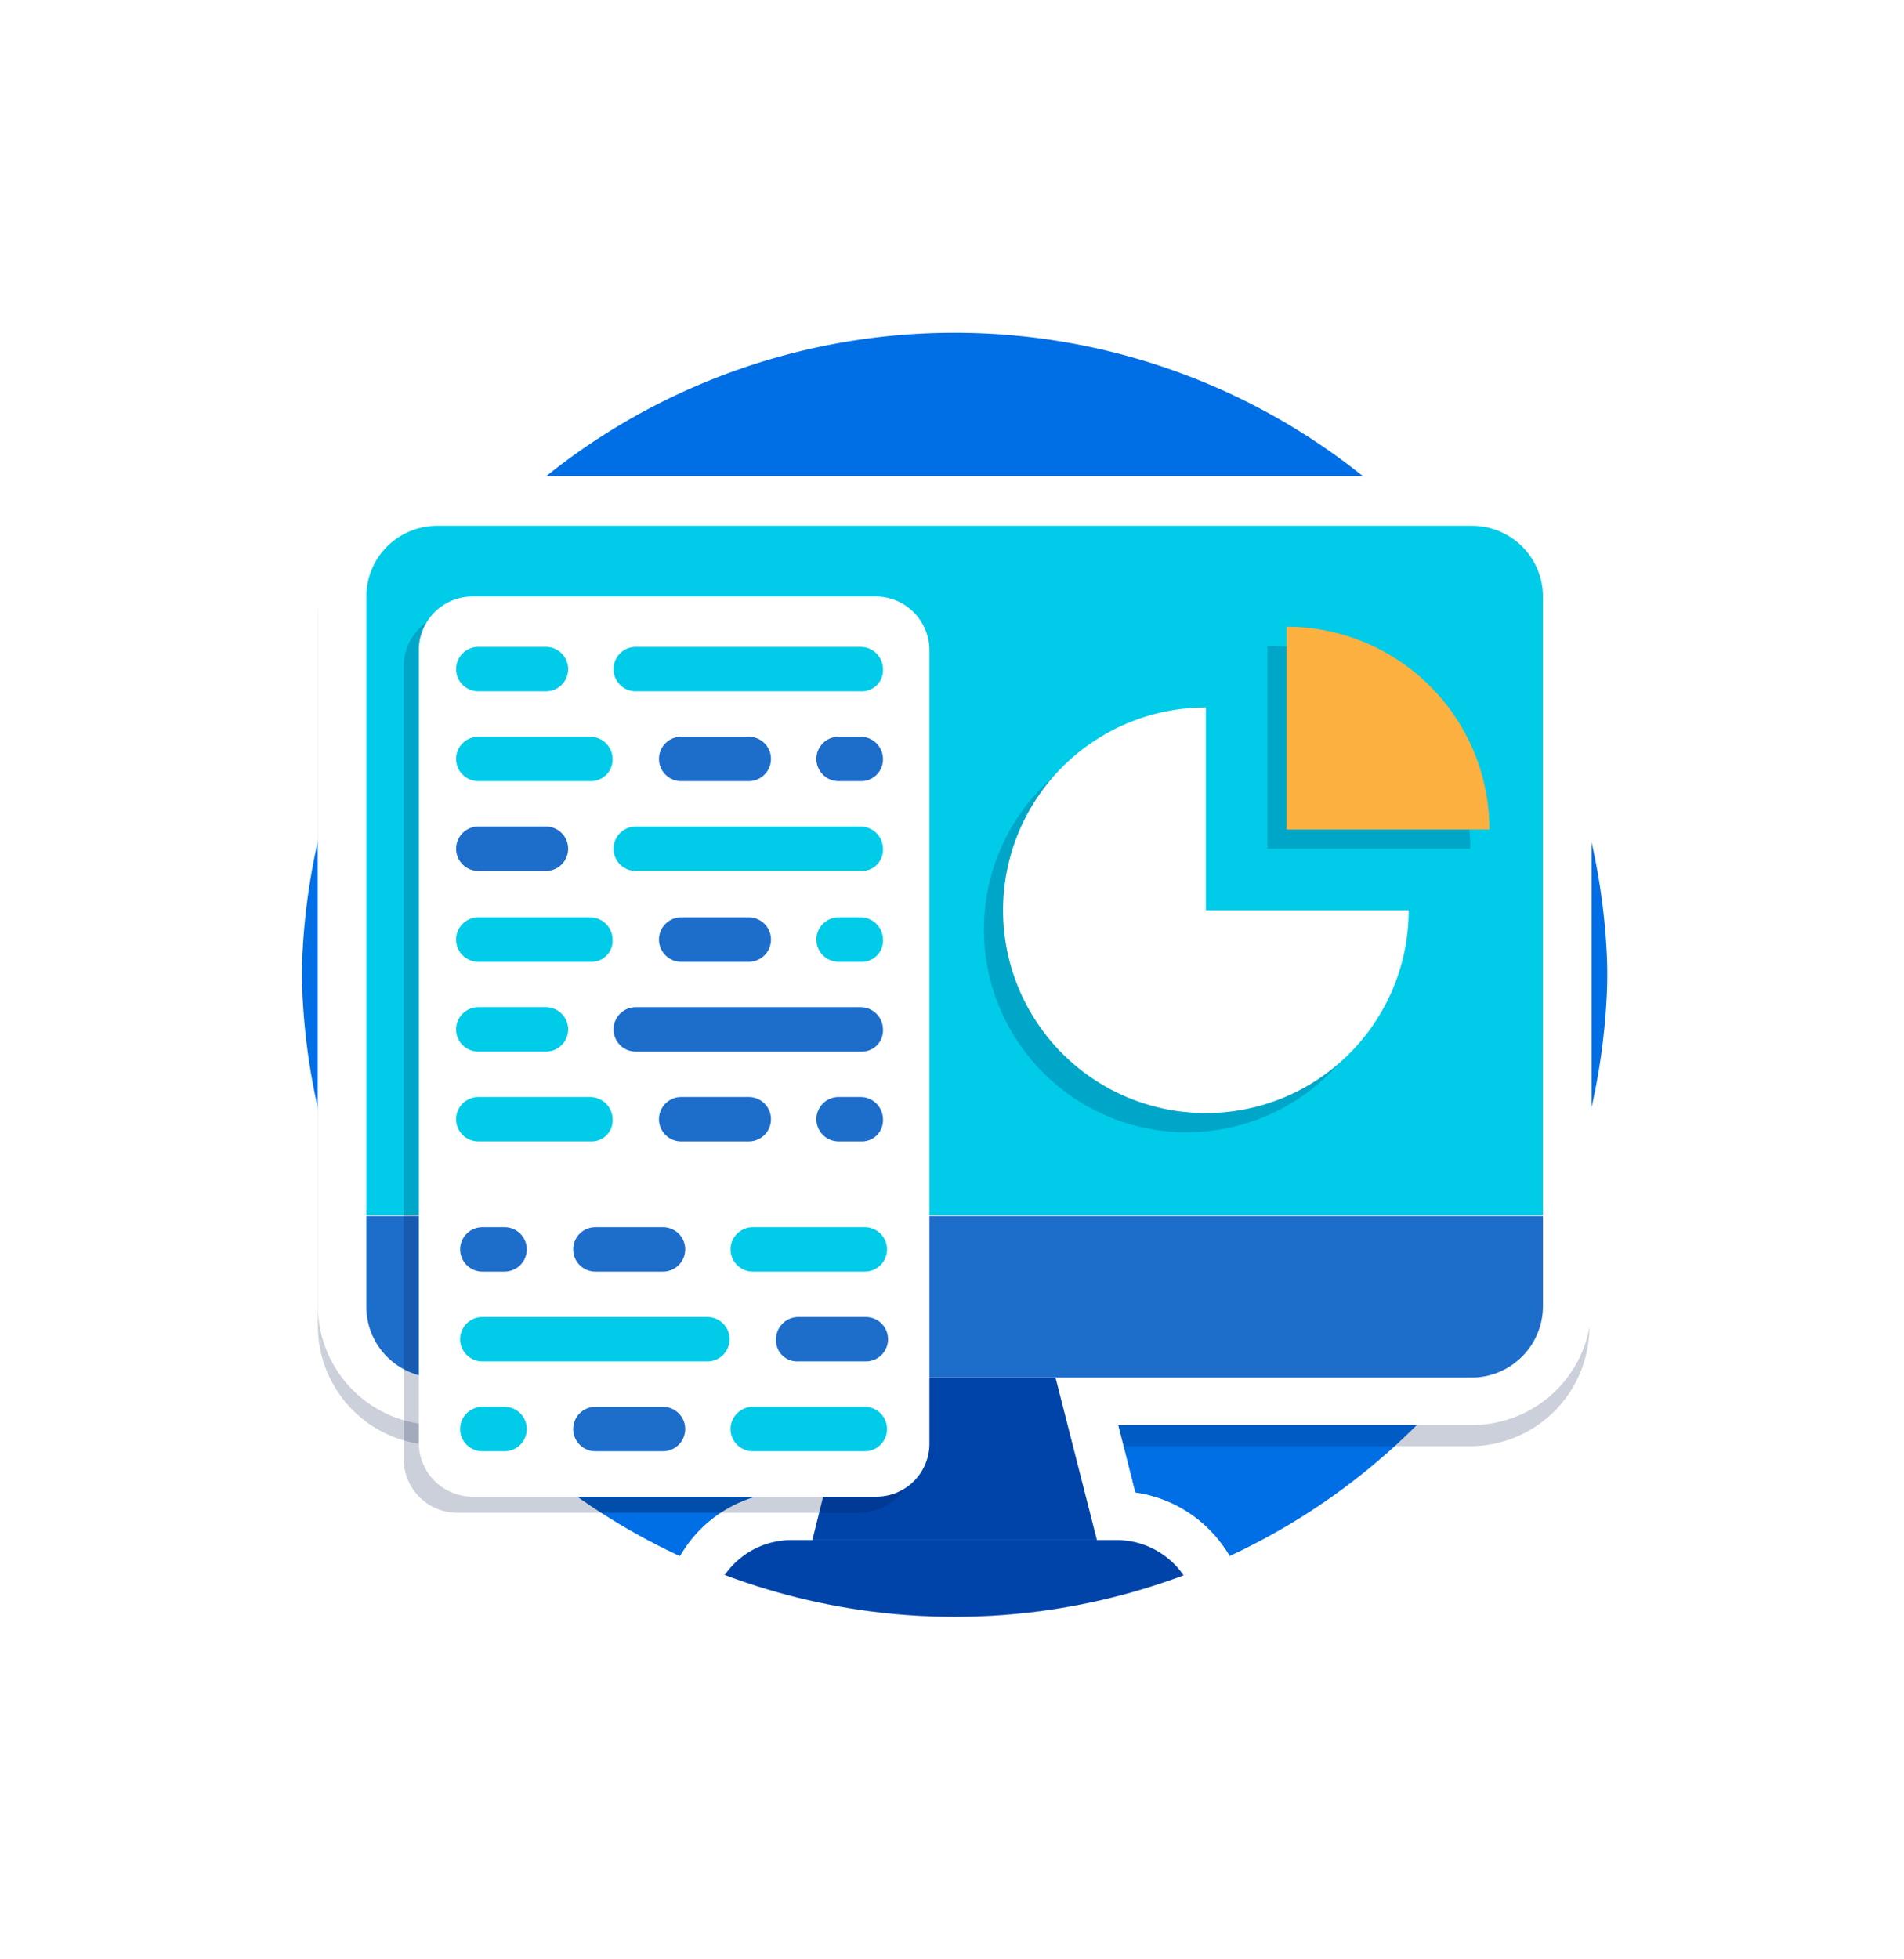 <svg xmlns="http://www.w3.org/2000/svg" xmlns:xlink="http://www.w3.org/1999/xlink" viewBox="0 0 261 268.488">
  <defs>
    <style>
      .cls-1 {
        fill: #006ee5;
      }

      .cls-2 {
        fill: #fff;
      }

      .cls-3 {
        clip-path: url(#clip-path);
      }

      .cls-4 {
        fill: url(#linear-gradient);
      }

      .cls-5 {
        fill: #0044a9;
      }

      .cls-6 {
        fill: url(#linear-gradient-2);
      }

      .cls-7 {
        fill: url(#linear-gradient-3);
      }

      .cls-11, .cls-8 {
        opacity: 0.2;
      }

      .cls-11, .cls-9 {
        fill: #021447;
      }

      .cls-10 {
        fill: #00cbe8;
      }

      .cls-12 {
        fill: #1d6dcb;
      }

      .cls-13 {
        clip-path: url(#clip-path-2);
      }

      .cls-14 {
        fill: #fbb040;
      }

      .cls-15 {
        fill: none;
      }

      .cls-16 {
        filter: url(#Path_244);
      }
    </style>
    <filter id="Path_244" x="26" y="30.244" width="209.723" height="209.723" filterUnits="userSpaceOnUse">
      <feOffset dy="3" input="SourceAlpha"/>
      <feGaussianBlur stdDeviation="3" result="blur"/>
      <feFlood flood-opacity="0.2"/>
      <feComposite operator="in" in2="blur"/>
      <feComposite in="SourceGraphic"/>
    </filter>
    <clipPath id="clip-path">
      <ellipse id="Ellipse_21" data-name="Ellipse 21" cx="89.499" cy="89.499" rx="89.499" ry="89.499"/>
    </clipPath>
    <linearGradient id="linear-gradient" x1="0.501" y1="0.023" x2="0.499" y2="1.002" gradientUnits="objectBoundingBox">
      <stop offset="0" stop-color="#00cbe8"/>
      <stop offset="0.521" stop-color="#1d6dcb"/>
      <stop offset="1" stop-color="#0044a9"/>
    </linearGradient>
    <linearGradient id="linear-gradient-2" x1="0.5" y1="0.952" x2="0.523" y2="0.002" gradientUnits="objectBoundingBox">
      <stop offset="0" stop-color="#1d6dcb"/>
      <stop offset="1" stop-color="#0044a9"/>
    </linearGradient>
    <linearGradient id="linear-gradient-3" y1="0.496" x2="1" y2="0.496" gradientUnits="objectBoundingBox">
      <stop offset="0" stop-color="#0044a9"/>
      <stop offset="0.479" stop-color="#1d6dcb"/>
      <stop offset="1" stop-color="#00cbe8"/>
    </linearGradient>
    <clipPath id="clip-path-2">
      <rect id="Rectangle_35" data-name="Rectangle 35" width="174.709" height="174.709"/>
    </clipPath>
  </defs>
  <g id="Group_2121" data-name="Group 2121" transform="translate(-153 -3794.755)">
    <g id="Group_317" data-name="Group 317" transform="translate(188 3831)">
      <ellipse id="Ellipse_20" data-name="Ellipse 20" class="cls-1" cx="89.499" cy="89.499" rx="89.499" ry="89.499" transform="translate(6.363 6.363)"/>
      <g class="cls-16" transform="matrix(1, 0, 0, 1, -35, -36.24)">
        <path id="Path_244-2" data-name="Path 244" class="cls-2" d="M95.862,25.863a89.5,89.5,0,1,1-89.5,89.5,89.468,89.468,0,0,1,89.5-89.5m0-6.363a95.862,95.862,0,1,0,95.862,95.862A95.992,95.992,0,0,0,95.862,19.5Z" transform="translate(35 16.74)"/>
      </g>
    </g>
    <g id="Group_326" data-name="Group 326" transform="translate(194.363 3837.363)">
      <g id="Group_325" data-name="Group 325" class="cls-3">
        <g id="Group_318" data-name="Group 318" transform="translate(2.213 22.686)">
          <path id="Path_245" data-name="Path 245" class="cls-2" d="M53.508,204v-6.64A17.646,17.646,0,0,1,68.863,179.8l2.352-9.268H22.523A16.353,16.353,0,0,1,6.2,154.206V56.823A16.353,16.353,0,0,1,22.523,40.5H164.448a16.353,16.353,0,0,1,16.323,16.323v97.383a16.353,16.353,0,0,1-16.323,16.323H115.894l2.352,9.268A17.87,17.87,0,0,1,133.6,197.365V204Z" transform="translate(-6.2 -40.5)"/>
          <path id="Path_246" data-name="Path 246" class="cls-2" d="M162.608,45.3H20.683A9.711,9.711,0,0,0,11,54.983V152.5a9.711,9.711,0,0,0,9.683,9.683H77.674l-5.533,22.271H69.375a11.1,11.1,0,0,0-11.066,11.066h66.813a11.1,11.1,0,0,0-11.066-11.066h-2.767l-5.533-22.271h56.991a9.711,9.711,0,0,0,9.683-9.683V54.983A9.83,9.83,0,0,0,162.608,45.3Z" transform="translate(-4.36 -38.66)"/>
        </g>
        <path id="Path_247" data-name="Path 247" class="cls-4" d="M172.291,139.878H11v-84.8A9.711,9.711,0,0,1,20.683,45.4H162.608a9.711,9.711,0,0,1,9.683,9.683Z" transform="translate(-2.147 -15.936)"/>
        <path id="Path_248" data-name="Path 248" class="cls-5" d="M111.913,156.966H45.1A11.1,11.1,0,0,1,56.166,145.9h44.542a11.129,11.129,0,0,1,11.2,11.066" transform="translate(10.923 22.584)"/>
        <path id="Path_249" data-name="Path 249" class="cls-6" d="M94.209,152.071H55.2L60.733,129.8h27.8Z" transform="translate(14.794 16.413)"/>
        <path id="Path_250" data-name="Path 250" class="cls-7" d="M162.608,135.933H20.683A9.711,9.711,0,0,1,11,126.25V113.8H172.291v12.45a9.8,9.8,0,0,1-9.683,9.683" transform="translate(-2.147 10.281)"/>
        <g id="Group_321" data-name="Group 321" transform="translate(93.51 43.297)">
          <g id="Group_319" data-name="Group 319" class="cls-8" transform="translate(0 2.628)">
            <path id="Path_251" data-name="Path 251" class="cls-9" d="M100.3,57.3V85.1h27.8a27.806,27.806,0,0,0-27.8-27.8" transform="translate(-61.43 -57.3)"/>
            <path id="Path_252" data-name="Path 252" class="cls-9" d="M100,93.1V65.3a27.8,27.8,0,1,0,27.8,27.8Z" transform="translate(-72.2 -54.234)"/>
          </g>
          <g id="Group_320" data-name="Group 320" transform="translate(2.628)">
            <path id="Path_253" data-name="Path 253" class="cls-10" d="M102.2,55.4V83.2H130a27.806,27.806,0,0,0-27.8-27.8" transform="translate(-63.33 -55.4)"/>
            <path id="Path_254" data-name="Path 254" class="cls-2" d="M101.9,91.2V63.4a27.8,27.8,0,1,0,27.8,27.8Z" transform="translate(-74.1 -52.334)"/>
          </g>
        </g>
        <g id="Group_324" data-name="Group 324" transform="translate(13.971 39.147)">
          <path id="Path_255" data-name="Path 255" class="cls-11" d="M77.224,177.389H22.031a7.38,7.38,0,0,1-7.331-7.331V61.331A7.38,7.38,0,0,1,22.031,54H77.363a7.38,7.38,0,0,1,7.331,7.331V170.2A7.572,7.572,0,0,1,77.224,177.389Z" transform="translate(-14.7 -51.787)"/>
          <path id="Path_256" data-name="Path 256" class="cls-2" d="M78.863,175.789H23.531a7.38,7.38,0,0,1-7.331-7.331V59.731A7.38,7.38,0,0,1,23.531,52.4H78.863a7.38,7.38,0,0,1,7.331,7.331V168.6A7.262,7.262,0,0,1,78.863,175.789Z" transform="translate(-14.125 -52.4)"/>
          <g id="Group_322" data-name="Group 322" transform="translate(7.193 6.916)">
            <path id="Path_257" data-name="Path 257" class="cls-10" d="M32.211,63.486H22.943a3.043,3.043,0,0,1,0-6.086h9.268a3.043,3.043,0,1,1,0,6.086" transform="translate(-19.9 -57.4)"/>
            <path id="Path_258" data-name="Path 258" class="cls-10" d="M69.39,63.486H38.543a3.043,3.043,0,1,1,0-6.086H69.39a3.07,3.07,0,0,1,3.043,3.043,2.9,2.9,0,0,1-3.043,3.043" transform="translate(-13.921 -57.4)"/>
            <path id="Path_259" data-name="Path 259" class="cls-10" d="M38.436,72.386H22.943a3.043,3.043,0,1,1,0-6.086H38.3a3.07,3.07,0,0,1,3.043,3.043,2.954,2.954,0,0,1-2.9,3.043" transform="translate(-19.9 -53.989)"/>
            <path id="Path_260" data-name="Path 260" class="cls-12" d="M52.311,72.386H43.043a3.043,3.043,0,1,1,0-6.086h9.268a3.043,3.043,0,0,1,0,6.086" transform="translate(-12.196 -53.989)"/>
            <path id="Path_261" data-name="Path 261" class="cls-12" d="M61.686,72.386H58.643a3.043,3.043,0,1,1,0-6.086h3.043a3.07,3.07,0,0,1,3.043,3.043,2.983,2.983,0,0,1-3.043,3.043" transform="translate(-6.217 -53.989)"/>
            <path id="Path_262" data-name="Path 262" class="cls-12" d="M32.211,81.286H22.943a3.043,3.043,0,1,1,0-6.086h9.268a3.043,3.043,0,1,1,0,6.086" transform="translate(-19.9 -50.578)"/>
            <path id="Path_263" data-name="Path 263" class="cls-10" d="M69.39,81.286H38.543a3.043,3.043,0,1,1,0-6.086H69.39a3.07,3.07,0,0,1,3.043,3.043,2.9,2.9,0,0,1-3.043,3.043" transform="translate(-13.921 -50.578)"/>
            <path id="Path_264" data-name="Path 264" class="cls-10" d="M38.436,90.286H22.943a3.043,3.043,0,1,1,0-6.086H38.3a3.07,3.07,0,0,1,3.043,3.043,2.87,2.87,0,0,1-2.9,3.043" transform="translate(-19.9 -47.128)"/>
            <path id="Path_265" data-name="Path 265" class="cls-12" d="M52.311,90.286H43.043a3.043,3.043,0,1,1,0-6.086h9.268a3.043,3.043,0,0,1,0,6.086" transform="translate(-12.196 -47.128)"/>
            <path id="Path_266" data-name="Path 266" class="cls-10" d="M61.686,90.286H58.643a3.043,3.043,0,1,1,0-6.086h3.043a3.07,3.07,0,0,1,3.043,3.043,2.9,2.9,0,0,1-3.043,3.043" transform="translate(-6.217 -47.128)"/>
            <path id="Path_267" data-name="Path 267" class="cls-10" d="M32.211,99.186H22.943a3.043,3.043,0,1,1,0-6.086h9.268a3.043,3.043,0,1,1,0,6.086" transform="translate(-19.9 -43.717)"/>
            <path id="Path_268" data-name="Path 268" class="cls-12" d="M69.39,99.186H38.543a3.043,3.043,0,1,1,0-6.086H69.39a3.07,3.07,0,0,1,3.043,3.043,2.9,2.9,0,0,1-3.043,3.043" transform="translate(-13.921 -43.717)"/>
            <path id="Path_269" data-name="Path 269" class="cls-10" d="M38.436,108.086H22.943a3.043,3.043,0,0,1,0-6.086H38.3a3.07,3.07,0,0,1,3.043,3.043,2.87,2.87,0,0,1-2.9,3.043" transform="translate(-19.9 -40.305)"/>
            <path id="Path_270" data-name="Path 270" class="cls-12" d="M52.311,108.086H43.043a3.043,3.043,0,1,1,0-6.086h9.268a3.043,3.043,0,0,1,0,6.086" transform="translate(-12.196 -40.305)"/>
            <path id="Path_271" data-name="Path 271" class="cls-12" d="M61.686,108.086H58.643a3.043,3.043,0,0,1,0-6.086h3.043a3.07,3.07,0,0,1,3.043,3.043,2.9,2.9,0,0,1-3.043,3.043" transform="translate(-6.217 -40.305)"/>
          </g>
          <g id="Group_323" data-name="Group 323" transform="translate(7.746 86.455)">
            <path id="Path_272" data-name="Path 272" class="cls-10" d="M50.143,120.986H65.5a3.043,3.043,0,0,0,0-6.086H50.143a3.043,3.043,0,0,0,0,6.086" transform="translate(-10.028 -114.9)"/>
            <path id="Path_273" data-name="Path 273" class="cls-12" d="M34.543,120.986h9.268a3.043,3.043,0,0,0,0-6.086H34.543a3.043,3.043,0,0,0,0,6.086" transform="translate(-16.007 -114.9)"/>
            <path id="Path_274" data-name="Path 274" class="cls-12" d="M23.343,120.986h3.043a3.043,3.043,0,0,0,0-6.086H23.343a3.043,3.043,0,0,0,0,6.086" transform="translate(-20.3 -114.9)"/>
            <path id="Path_275" data-name="Path 275" class="cls-12" d="M54.646,129.886h9.268a3.043,3.043,0,0,0,0-6.086H54.646a3.07,3.07,0,0,0-3.043,3.043,2.9,2.9,0,0,0,3.043,3.043" transform="translate(-8.306 -111.489)"/>
            <path id="Path_276" data-name="Path 276" class="cls-10" d="M23.343,129.886H54.19a3.043,3.043,0,0,0,0-6.086H23.343a3.043,3.043,0,0,0,0,6.086" transform="translate(-20.3 -111.489)"/>
            <path id="Path_277" data-name="Path 277" class="cls-10" d="M50.143,138.786H65.5a3.043,3.043,0,1,0,0-6.086H50.143a3.043,3.043,0,1,0,0,6.086" transform="translate(-10.028 -108.078)"/>
            <path id="Path_278" data-name="Path 278" class="cls-12" d="M34.543,138.786h9.268a3.043,3.043,0,1,0,0-6.086H34.543a3.043,3.043,0,1,0,0,6.086" transform="translate(-16.007 -108.078)"/>
            <path id="Path_279" data-name="Path 279" class="cls-10" d="M23.343,138.786h3.043a3.043,3.043,0,1,0,0-6.086H23.343a3.043,3.043,0,1,0,0,6.086" transform="translate(-20.3 -108.078)"/>
          </g>
        </g>
      </g>
    </g>
    <g id="Group_336" data-name="Group 336" transform="translate(196.438 3835.841)">
      <g id="Group_327" data-name="Group 327" class="cls-13">
        <path id="Path_280" data-name="Path 280" class="cls-11" d="M164.448,42.5H22.523A16.353,16.353,0,0,0,6.2,58.823v97.383a16.353,16.353,0,0,0,16.323,16.323H71.076L68.724,181.8A17.87,17.87,0,0,0,53.37,199.364V206h79.954v-6.5a17.646,17.646,0,0,0-15.354-17.568l-2.352-9.268h48.553a16.353,16.353,0,0,0,16.323-16.323V58.961A15.979,15.979,0,0,0,164.448,42.5Z" transform="translate(-6.062 -15.526)"/>
      </g>
      <g id="Group_335" data-name="Group 335" class="cls-13">
        <g id="Group_328" data-name="Group 328" transform="translate(0.138 24.207)">
          <path id="Path_281" data-name="Path 281" class="cls-2" d="M53.508,204v-6.64A17.646,17.646,0,0,1,68.863,179.8l2.352-9.268H22.523A16.353,16.353,0,0,1,6.2,154.206V56.823A16.353,16.353,0,0,1,22.523,40.5H164.448a16.353,16.353,0,0,1,16.323,16.323v97.383a16.353,16.353,0,0,1-16.323,16.323H115.894l2.352,9.268A17.87,17.87,0,0,1,133.6,197.365V204Z" transform="translate(-6.2 -40.5)"/>
          <path id="Path_282" data-name="Path 282" class="cls-2" d="M162.608,45.3H20.683A9.711,9.711,0,0,0,11,54.983V152.5a9.711,9.711,0,0,0,9.683,9.683H77.674l-5.533,22.271H69.375a11.1,11.1,0,0,0-11.066,11.066h66.813a11.1,11.1,0,0,0-11.066-11.066h-2.767l-5.533-22.271h56.991a9.711,9.711,0,0,0,9.683-9.683V54.983A9.83,9.83,0,0,0,162.608,45.3Z" transform="translate(-4.36 -38.66)"/>
        </g>
        <path id="Path_283" data-name="Path 283" class="cls-10" d="M172.291,139.878H11v-84.8A9.711,9.711,0,0,1,20.683,45.4H162.608a9.711,9.711,0,0,1,9.683,9.683Z" transform="translate(-4.222 -14.414)"/>
        <path id="Path_284" data-name="Path 284" class="cls-5" d="M111.913,156.966H45.1A11.1,11.1,0,0,1,56.166,145.9h44.542a11.129,11.129,0,0,1,11.2,11.066" transform="translate(8.848 24.106)"/>
        <path id="Path_285" data-name="Path 285" class="cls-5" d="M94.209,152.071H55.2L60.733,129.8h27.8Z" transform="translate(12.719 17.935)"/>
        <path id="Path_286" data-name="Path 286" class="cls-12" d="M162.608,135.933H20.683A9.711,9.711,0,0,1,11,126.25V113.8H172.291v12.45a9.8,9.8,0,0,1-9.683,9.683" transform="translate(-4.222 11.802)"/>
        <g id="Group_331" data-name="Group 331" transform="translate(91.435 44.818)">
          <g id="Group_329" data-name="Group 329" class="cls-8" transform="translate(0 2.628)">
            <path id="Path_287" data-name="Path 287" class="cls-9" d="M100.3,57.3V85.1h27.8a27.806,27.806,0,0,0-27.8-27.8" transform="translate(-61.43 -57.3)"/>
            <path id="Path_288" data-name="Path 288" class="cls-9" d="M100,93.1V65.3a27.8,27.8,0,1,0,27.8,27.8Z" transform="translate(-72.2 -54.234)"/>
          </g>
          <g id="Group_330" data-name="Group 330" transform="translate(2.628)">
            <path id="Path_289" data-name="Path 289" class="cls-14" d="M102.2,55.4V83.2H130a27.806,27.806,0,0,0-27.8-27.8" transform="translate(-63.33 -55.4)"/>
            <path id="Path_290" data-name="Path 290" class="cls-2" d="M101.9,91.2V63.4a27.8,27.8,0,1,0,27.8,27.8Z" transform="translate(-74.1 -52.334)"/>
          </g>
        </g>
        <g id="Group_334" data-name="Group 334" transform="translate(11.896 40.669)">
          <path id="Path_291" data-name="Path 291" class="cls-11" d="M77.224,177.389H22.031a7.38,7.38,0,0,1-7.331-7.331V61.331A7.38,7.38,0,0,1,22.031,54H77.363a7.38,7.38,0,0,1,7.331,7.331V170.2A7.572,7.572,0,0,1,77.224,177.389Z" transform="translate(-14.7 -51.787)"/>
          <path id="Path_292" data-name="Path 292" class="cls-2" d="M78.863,175.789H23.531a7.38,7.38,0,0,1-7.331-7.331V59.731A7.38,7.38,0,0,1,23.531,52.4H78.863a7.38,7.38,0,0,1,7.331,7.331V168.6A7.262,7.262,0,0,1,78.863,175.789Z" transform="translate(-14.125 -52.4)"/>
          <g id="Group_332" data-name="Group 332" transform="translate(7.193 6.916)">
            <path id="Path_293" data-name="Path 293" class="cls-10" d="M32.211,63.486H22.943a3.043,3.043,0,0,1,0-6.086h9.268a3.043,3.043,0,1,1,0,6.086" transform="translate(-19.9 -57.4)"/>
            <path id="Path_294" data-name="Path 294" class="cls-10" d="M69.39,63.486H38.543a3.043,3.043,0,1,1,0-6.086H69.39a3.07,3.07,0,0,1,3.043,3.043,2.9,2.9,0,0,1-3.043,3.043" transform="translate(-13.921 -57.4)"/>
            <path id="Path_295" data-name="Path 295" class="cls-10" d="M38.436,72.386H22.943a3.043,3.043,0,1,1,0-6.086H38.3a3.07,3.07,0,0,1,3.043,3.043,2.954,2.954,0,0,1-2.9,3.043" transform="translate(-19.9 -53.989)"/>
            <path id="Path_296" data-name="Path 296" class="cls-12" d="M52.311,72.386H43.043a3.043,3.043,0,1,1,0-6.086h9.268a3.043,3.043,0,0,1,0,6.086" transform="translate(-12.196 -53.989)"/>
            <path id="Path_297" data-name="Path 297" class="cls-12" d="M61.686,72.386H58.643a3.043,3.043,0,1,1,0-6.086h3.043a3.07,3.07,0,0,1,3.043,3.043,2.983,2.983,0,0,1-3.043,3.043" transform="translate(-6.217 -53.989)"/>
            <path id="Path_298" data-name="Path 298" class="cls-12" d="M32.211,81.286H22.943a3.043,3.043,0,1,1,0-6.086h9.268a3.043,3.043,0,1,1,0,6.086" transform="translate(-19.9 -50.578)"/>
            <path id="Path_299" data-name="Path 299" class="cls-10" d="M69.39,81.286H38.543a3.043,3.043,0,1,1,0-6.086H69.39a3.07,3.07,0,0,1,3.043,3.043,2.9,2.9,0,0,1-3.043,3.043" transform="translate(-13.921 -50.578)"/>
            <path id="Path_300" data-name="Path 300" class="cls-10" d="M38.436,90.286H22.943a3.043,3.043,0,1,1,0-6.086H38.3a3.07,3.07,0,0,1,3.043,3.043,2.87,2.87,0,0,1-2.9,3.043" transform="translate(-19.9 -47.128)"/>
            <path id="Path_301" data-name="Path 301" class="cls-12" d="M52.311,90.286H43.043a3.043,3.043,0,1,1,0-6.086h9.268a3.043,3.043,0,0,1,0,6.086" transform="translate(-12.196 -47.128)"/>
            <path id="Path_302" data-name="Path 302" class="cls-10" d="M61.686,90.286H58.643a3.043,3.043,0,1,1,0-6.086h3.043a3.07,3.07,0,0,1,3.043,3.043,2.9,2.9,0,0,1-3.043,3.043" transform="translate(-6.217 -47.128)"/>
            <path id="Path_303" data-name="Path 303" class="cls-10" d="M32.211,99.186H22.943a3.043,3.043,0,1,1,0-6.086h9.268a3.043,3.043,0,1,1,0,6.086" transform="translate(-19.9 -43.717)"/>
            <path id="Path_304" data-name="Path 304" class="cls-12" d="M69.39,99.186H38.543a3.043,3.043,0,1,1,0-6.086H69.39a3.07,3.07,0,0,1,3.043,3.043,2.9,2.9,0,0,1-3.043,3.043" transform="translate(-13.921 -43.717)"/>
            <path id="Path_305" data-name="Path 305" class="cls-10" d="M38.436,108.086H22.943a3.043,3.043,0,0,1,0-6.086H38.3a3.07,3.07,0,0,1,3.043,3.043,2.87,2.87,0,0,1-2.9,3.043" transform="translate(-19.9 -40.305)"/>
            <path id="Path_306" data-name="Path 306" class="cls-12" d="M52.311,108.086H43.043a3.043,3.043,0,1,1,0-6.086h9.268a3.043,3.043,0,0,1,0,6.086" transform="translate(-12.196 -40.305)"/>
            <path id="Path_307" data-name="Path 307" class="cls-12" d="M61.686,108.086H58.643a3.043,3.043,0,0,1,0-6.086h3.043a3.07,3.07,0,0,1,3.043,3.043,2.9,2.9,0,0,1-3.043,3.043" transform="translate(-6.217 -40.305)"/>
          </g>
          <g id="Group_333" data-name="Group 333" transform="translate(7.746 86.455)">
            <path id="Path_308" data-name="Path 308" class="cls-10" d="M50.143,120.986H65.5a3.043,3.043,0,0,0,0-6.086H50.143a3.043,3.043,0,0,0,0,6.086" transform="translate(-10.028 -114.9)"/>
            <path id="Path_309" data-name="Path 309" class="cls-12" d="M34.543,120.986h9.268a3.043,3.043,0,0,0,0-6.086H34.543a3.043,3.043,0,0,0,0,6.086" transform="translate(-16.007 -114.9)"/>
            <path id="Path_310" data-name="Path 310" class="cls-12" d="M23.343,120.986h3.043a3.043,3.043,0,0,0,0-6.086H23.343a3.043,3.043,0,0,0,0,6.086" transform="translate(-20.3 -114.9)"/>
            <path id="Path_311" data-name="Path 311" class="cls-12" d="M54.646,129.886h9.268a3.043,3.043,0,0,0,0-6.086H54.646a3.07,3.07,0,0,0-3.043,3.043,2.9,2.9,0,0,0,3.043,3.043" transform="translate(-8.306 -111.489)"/>
            <path id="Path_312" data-name="Path 312" class="cls-10" d="M23.343,129.886H54.19a3.043,3.043,0,0,0,0-6.086H23.343a3.043,3.043,0,0,0,0,6.086" transform="translate(-20.3 -111.489)"/>
            <path id="Path_313" data-name="Path 313" class="cls-10" d="M50.143,138.786H65.5a3.043,3.043,0,1,0,0-6.086H50.143a3.043,3.043,0,1,0,0,6.086" transform="translate(-10.028 -108.078)"/>
            <path id="Path_314" data-name="Path 314" class="cls-12" d="M34.543,138.786h9.268a3.043,3.043,0,1,0,0-6.086H34.543a3.043,3.043,0,1,0,0,6.086" transform="translate(-16.007 -108.078)"/>
            <path id="Path_315" data-name="Path 315" class="cls-10" d="M23.343,138.786h3.043a3.043,3.043,0,1,0,0-6.086H23.343a3.043,3.043,0,1,0,0,6.086" transform="translate(-20.3 -108.078)"/>
          </g>
        </g>
      </g>
    </g>
    <rect id="Rectangle_230" data-name="Rectangle 230" class="cls-15" width="261" height="268.488" transform="translate(153 3794.756)"/>
  </g>
</svg>
